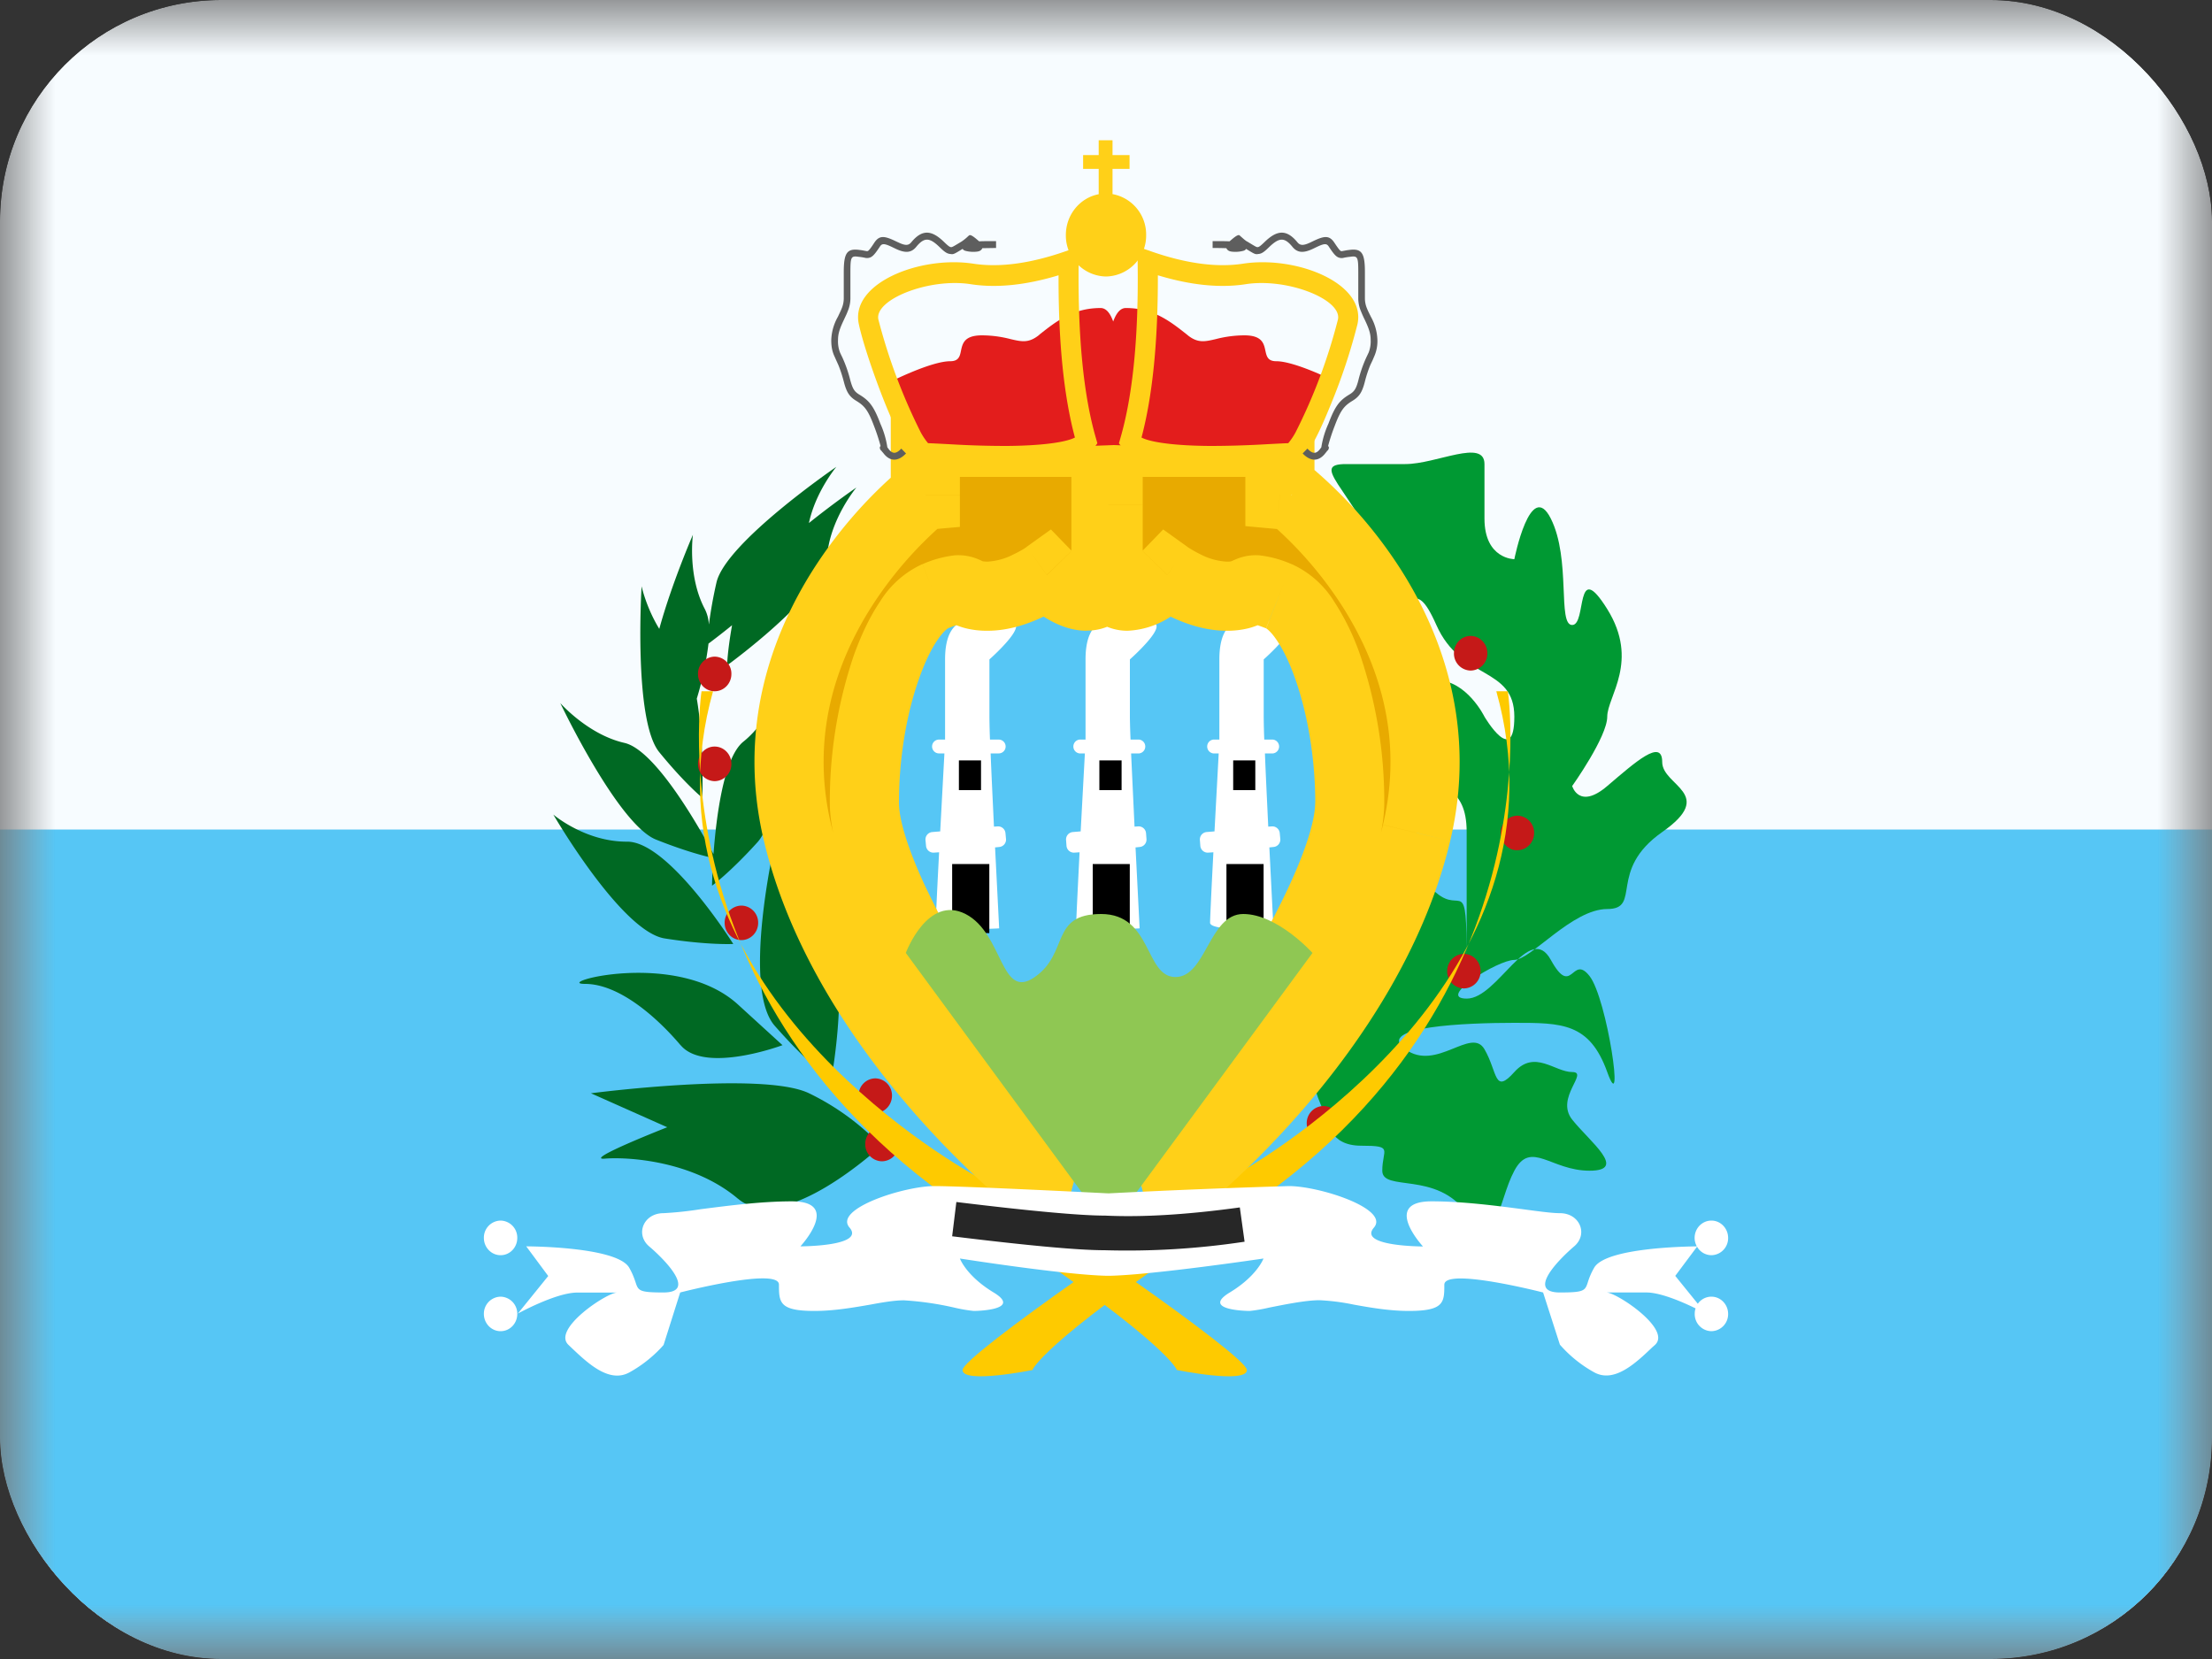 <svg xmlns="http://www.w3.org/2000/svg" width="20" height="15" fill="transparent" viewBox="0 0 20 15"><rect x="0" y="0" width="20" height="15" fill="#333333" stroke="none"/><g clip-path="url(#a)"><mask id="b" width="20" height="15" x="0" y="0" maskUnits="userSpaceOnUse" style="mask-type:luminance"><path fill="#fff" d="M0 0h20v15H0z"/></mask><g mask="url(#b)"><path fill="#F7FCFF" fill-rule="evenodd" d="M0 0v15h20V0H0Z" clip-rule="evenodd"/><mask id="c" width="20" height="15" x="0" y="0" maskUnits="userSpaceOnUse" style="mask-type:luminance"><path fill="#fff" fill-rule="evenodd" d="M0 0v15h20V0H0Z" clip-rule="evenodd"/></mask><g mask="url(#c)"><path fill="#56C6F5" fill-rule="evenodd" d="M0 7.5V15h20V7.5H0Z" clip-rule="evenodd"/><path fill="#006923" fill-rule="evenodd" d="M6.409 5.643a.35.35 0 0 0-.035-.134c-.16-.3-.109-.674-.109-.674s-.191.438-.304.851c-.118-.192-.16-.385-.16-.385S5.726 6.512 5.96 6.8c.234.287.39.413.39.413s.018-.502-.05-.896a2.91 2.91 0 0 0 .106-.498c.031-.023.112-.084.213-.166-.042.235-.045.363-.045.363s.882-.64.904-.979c.023-.339.265-.629.265-.629s-.2.137-.429.321c.06-.284.248-.508.248-.508s-1.002.685-1.084 1.046a4.09 4.09 0 0 0-.068.377Zm.043 2.081c-.096-.181-.514-.941-.806-1.007-.33-.075-.58-.36-.58-.36s.52 1.096.865 1.234c.276.11.457.154.518.167-.01.148-.011.25-.011.25s.162-.118.41-.392c.25-.274.236-1.487.236-1.487s-.098.364-.363.577c-.178.143-.245.68-.27 1.018ZM5.67 7.61c.378-.003.96.925.96.925s-.226.012-.62-.05c-.393-.062-1.007-1.12-1.007-1.12s.288.247.667.245Zm1.844 2.16s.224-1.182-.113-1.458c-.337-.275-.396-.687-.396-.687s-.3 1.31 0 1.65c.299.34.509.495.509.495Zm-1.36-.32c.22.262.921 0 .921 0l-.402-.367c-.556-.508-1.688-.187-1.383-.187.304 0 .643.294.864.555Zm.52 1.389c.407.345 1.29-.476 1.29-.476s-.228-.275-.649-.478c-.42-.203-1.972 0-1.972 0l.69.307s-.768.301-.564.284c.204-.017.796.017 1.204.363Z" clip-rule="evenodd"/><path fill="#093" fill-rule="evenodd" d="M12.008 10.123s-.35-.59 0-.875c.351-.285.49-.095.49-.423 0-.327.036-.23.208-.392.172-.163.05-.558.281-.36.231.197.274-.181.274.605V7.523c0-.442-.274-.337-.274-.633 0-.297-.274-.74 0-.74s.435.33.435.33.27.459.27 0-.48-.322-.705-.829c-.225-.506-.19.057-.489-.595-.3-.653-.656-.86-.328-.86h.536c.281 0 .716-.233.716 0v.493c0 .367.27.367.27.367s.146-.733.33-.367c.184.367.058.962.193.962.134 0 .023-.615.317-.144.294.472 0 .791 0 .973 0 .182-.317.627-.317.627s.062.218.317 0c.255-.217.497-.435.497-.217 0 .217.497.285 0 .633-.497.348-.18.696-.497.696s-.69.46-.84.46c-.15 0-.711.35-.43.35.28 0 .566-.702.76-.35.193.35.19-.058.35.146.16.205.32 1.313.16.868-.16-.445-.41-.445-.84-.445s-1.267.032-.986.239c.281.206.597-.207.716 0 .12.206.085.413.27.206.184-.206.366 0 .523 0 .157 0-.157.231 0 .43.157.198.508.462.157.462-.35 0-.53-.28-.68 0-.15.28-.157.767-.43.384-.275-.384-.764-.19-.764-.384s.107-.226-.191-.226c-.299 0-.299-.236-.299-.236Z" clip-rule="evenodd"/><path fill="#C51918" fill-rule="evenodd" d="M13.448 5.906a.154.154 0 0 1-.152.157.154.154 0 0 1-.15-.157c0-.086.067-.156.15-.156.084 0 .152.07.152.156Zm-6.986.344c.083 0 .151-.07.151-.156a.154.154 0 0 0-.151-.157.154.154 0 0 0-.151.157c0 .086.067.156.15.156Zm.151.656a.154.154 0 0 1-.151.157.154.154 0 0 1-.151-.157c0-.086.067-.156.15-.156.084 0 .152.07.152.156Zm.09 1.594c.084 0 .152-.07.152-.156a.154.154 0 0 0-.151-.156.154.154 0 0 0-.152.156c0 .086.068.156.152.156Zm1.21 1.563c.084 0 .152-.07.152-.157a.154.154 0 0 0-.152-.156.154.154 0 0 0-.15.156c0 .087.067.156.15.156Zm5.807-2.376c.083 0 .151-.07.151-.156a.154.154 0 0 0-.151-.156.154.154 0 0 0-.151.156c0 .087.067.157.15.157Zm-.333 1.094a.154.154 0 0 1-.151.156.154.154 0 0 1-.151-.156c0-.086.067-.156.151-.156.083 0 .151.07.151.156Zm-1.421 1.531c.083 0 .151-.07.151-.156a.154.154 0 0 0-.151-.156.154.154 0 0 0-.151.156c0 .086.067.156.15.156Zm-3.84.032a.154.154 0 0 1-.152.156.154.154 0 0 1-.151-.156c0-.086.067-.156.15-.156.084 0 .152.07.152.156Z" clip-rule="evenodd"/><path fill="#FECA00" fill-rule="evenodd" d="M11.274 12.387c0-.128-1.938-1.463-2.458-1.758-.52-.294-3.06-1.916-2.369-4.379h-.104S5.875 9.285 9.1 11.172c1.468.985 1.541 1.215 1.541 1.215s.633.128.633 0Z" clip-rule="evenodd"/><path fill="#FECA00" fill-rule="evenodd" d="M8.703 12.387c0-.128 1.937-1.463 2.458-1.758.52-.294 3.06-1.916 2.368-4.379h.104s.469 3.035-2.756 4.922c-1.469.985-1.542 1.215-1.542 1.215s-.632.128-.632 0Z" clip-rule="evenodd"/><path fill="#56C6F5" fill-rule="evenodd" d="M10.03 10.553c1.353 0 2.45-1.75 2.45-3.46 0-1.708-1.097-2.593-2.45-2.593-1.353 0-2.45.885-2.45 2.594 0 1.708 1.097 3.46 2.45 3.46Z" clip-rule="evenodd"/><path fill="#fff" fill-rule="evenodd" d="M8.946 5.962s.377-.333.188-.333a.884.884 0 0 1-.129-.015c-.2-.032-.46-.074-.46.348v.725H8.49a.062.062 0 1 0 0 .125h.049l-.038.705-.071.006a.067.067 0 0 0-.062.073l.005.053a.067.067 0 0 0 .073.06l.045-.003c-.017.321-.03.602-.03.637 0 .084.573.051.573.051l-.037-.732.038-.004a.067.067 0 0 0 .061-.072l-.005-.053a.067.067 0 0 0-.072-.061l-.032.002c-.011-.236-.023-.475-.03-.662h.073a.062.062 0 1 0 0-.125h-.079a6.555 6.555 0 0 1-.005-.198v-.527Z" clip-rule="evenodd"/><path fill="#000" fill-rule="evenodd" d="M8.67 6.875h.2v.269h-.2v-.27Zm-.061.937h.336v.625h-.336v-.625Z" clip-rule="evenodd"/><path fill="#fff" fill-rule="evenodd" d="M10.216 5.962s.377-.333.189-.333a.884.884 0 0 1-.13-.015c-.2-.032-.46-.074-.46.348v.725H9.76a.063.063 0 0 0 0 .125h.049l-.038.705-.071.006a.067.067 0 0 0-.061.073l.004.053a.067.067 0 0 0 .073.06l.045-.003c-.016.321-.03.602-.03.637 0 .084.573.051.573.051l-.037-.732.038-.004a.067.067 0 0 0 .061-.072l-.004-.053a.067.067 0 0 0-.073-.061l-.031.002-.031-.662h.073a.063.063 0 0 0 0-.125h-.078a6.477 6.477 0 0 1-.006-.198v-.527Z" clip-rule="evenodd"/><path fill="#000" fill-rule="evenodd" d="M9.94 6.875h.201v.269H9.94v-.27Zm-.06.937h.335v.625H9.88v-.625Z" clip-rule="evenodd"/><path fill="#fff" fill-rule="evenodd" d="M11.426 5.962s.377-.333.188-.333a.884.884 0 0 1-.129-.015c-.2-.032-.46-.074-.46.348v.725h-.055a.063.063 0 0 0 0 .125h.049l-.038.705-.072.006a.067.067 0 0 0-.06.073l.004.053a.067.067 0 0 0 .073.06l.045-.003c-.017.321-.03.602-.03.637 0 .084.573.051.573.051l-.037-.732.038-.004a.067.067 0 0 0 .061-.072l-.005-.053a.067.067 0 0 0-.072-.061l-.032.002c-.011-.236-.023-.475-.03-.662h.073a.063.063 0 0 0 0-.125h-.079a6.477 6.477 0 0 1-.005-.198v-.527Z" clip-rule="evenodd"/><path fill="#000" fill-rule="evenodd" d="M11.15 6.875h.2v.269h-.2v-.27Zm-.061.937h.336v.625h-.336v-.625Z" clip-rule="evenodd"/><path fill="#E8AA00" fill-rule="evenodd" d="M11.572 4H8.367v.479l-.022.001S6.775 5.7 7.211 7.53c.436 1.827 2.167 3.183 2.167 3.183l.087-.315s-1.65-2.244-1.65-3.14c0-.896.312-1.738.641-1.868.199-.08.233-.063.287-.038a.37.37 0 0 0 .187.038c.267 0 .535-.192.535-.192s.186.192.36.192c.172 0 .175-.192.175-.192v-.636h.02v.636s.002.192.175.192.359-.192.359-.192.268.192.535.192a.37.37 0 0 0 .187-.038c.054-.025.089-.041.287.038.33.13.64.972.64 1.868 0 .896-1.65 3.14-1.65 3.14l.088.315s1.732-1.356 2.167-3.184c.436-1.828-1.134-3.049-1.134-3.049l-.101-.009V4Z" clip-rule="evenodd"/><path fill="#FFD018" d="M8.367 4v-.313h-.313V4h.313Zm3.205 0h.313v-.313h-.313V4Zm-3.205.479.028.31.284-.025V4.48h-.312Zm-.022.001-.027-.31-.092.007-.072.057.191.246ZM7.211 7.53l.304-.073-.304.072Zm2.167 3.183-.193.246.37.29.124-.453-.301-.083Zm.087-.315.301.083.04-.146-.089-.123-.252.186ZM8.456 5.39l.116.29-.116-.29Zm.287-.038.132-.283-.132.283Zm.722-.154.224-.218-.187-.193-.219.157.182.254Zm.535 0 .312.004v-.004H10Zm0-.636V4.25h-.313v.313H10Zm.02 0h.312V4.25h-.313v.313Zm0 .636h-.313v.004l.312-.004Zm.534 0 .182-.254-.219-.157-.187.193.224.218Zm.722.154-.132-.283.132.283Zm.287.038-.116.29.116-.29Zm-1.01 5.008-.25-.185-.09.122.04.146.3-.083Zm.088.315-.301.084.125.451.369-.289-.193-.246Zm2.167-3.184.304.073-.304-.073ZM11.674 4.48l.192-.246-.073-.057-.091-.008-.028.311Zm-.101-.009h-.313v.286l.285.026.027-.312Zm-3.206-.159h3.205v-.625H8.367v.626Zm.312.167V4h-.625v.479h.625Zm-.306.313.022-.002-.056-.623-.021.002.055.623Zm-.858 2.665c-.193-.807.054-1.483.364-1.97a3.474 3.474 0 0 1 .659-.76l-.193-.247-.192-.246-.002.002-.005.004a1.475 1.475 0 0 0-.073.062 4.1 4.1 0 0 0-.722.85c-.368.58-.688 1.428-.444 2.45l.608-.145Zm1.863 3.256.193-.246-.003-.002-.013-.01a5.944 5.944 0 0 1-.243-.212 7.675 7.675 0 0 1-.617-.64c-.472-.55-.979-1.301-1.18-2.146l-.608.145c.234.983.811 1.823 1.314 2.408a8.29 8.29 0 0 0 .94.93l.017.014.005.003.001.002h.001l.193-.246Zm-.214-.399-.087.316.602.166.087-.315-.602-.167ZM7.503 7.258c0 .298.13.66.286 1 .162.352.376.728.585 1.07a20.018 20.018 0 0 0 .82 1.228l.014.02.004.005.001.001.252-.184.252-.185v-.002c-.002 0-.003-.002-.004-.004l-.013-.018a12.722 12.722 0 0 1-.235-.333A19.373 19.373 0 0 1 8.907 9a10.006 10.006 0 0 1-.55-1.005c-.153-.333-.229-.587-.229-.738h-.625ZM8.341 5.1a.876.876 0 0 0-.382.336c-.095.14-.176.312-.242.498a4.107 4.107 0 0 0-.214 1.325h.625c0-.415.072-.814.18-1.118.053-.152.111-.271.168-.354.06-.089.098-.107.096-.106L8.34 5.1Zm.534-.03c-.037-.017-.12-.057-.242-.049a.998.998 0 0 0-.292.08l.23.58a1.04 1.04 0 0 1 .092-.033l.012-.003a.148.148 0 0 1-.055-.006.15.15 0 0 1-.017-.006l.007.003.265-.566Zm.055.008a.314.314 0 0 1-.044-.003s.001 0 0 0l-.011-.005-.265.566c.02.01.064.03.123.045a.797.797 0 0 0 .197.022v-.625Zm.535.121a65.861 65.861 0 0 1-.181-.254.013.013 0 0 1 0-.001.409.409 0 0 1-.028.019 1.017 1.017 0 0 1-.093.05.587.587 0 0 1-.233.065v.625c.201 0 .384-.07.502-.126a1.642 1.642 0 0 0 .212-.122l.002-.001-.18-.255Zm.36-.12c.012 0 .011.002-.006-.005a.619.619 0 0 1-.128-.091l-.003-.003.001.001a67.143 67.143 0 0 1-.448.436h.001l.001.002a.842.842 0 0 0 .046.043c.027.024.065.056.111.089.08.055.237.152.424.152v-.625Zm.175.12-.313-.004V5.19a.193.193 0 0 1 .001-.012s.001-.006.006-.016a.146.146 0 0 1 .046-.055.15.15 0 0 1 .084-.03v.625c.105 0 .204-.03.285-.09a.48.48 0 0 0 .152-.187.566.566 0 0 0 .051-.212v-.009L10 5.197Zm-.313-.636v.636h.625v-.636h-.625Zm.332-.312H10v.625h.02V4.25Zm-.312.313v.635h.625v-.636h-.625Zm.312.635-.312.004v.005a.396.396 0 0 0 .007.071c.006.037.018.09.045.147a.477.477 0 0 0 .436.277v-.625a.15.15 0 0 1 .084.03.141.141 0 0 1 .052.071v.015l-.312.005Zm.176.504a.763.763 0 0 0 .424-.152 1.25 1.25 0 0 0 .143-.119l.01-.01a.307.307 0 0 0 .004-.003l.001-.001v-.001l-.223-.218-.224-.218.001-.001-.002.002a.46.46 0 0 1-.07.057.346.346 0 0 1-.059.035c-.017.007-.018.004-.005.004v.625Zm.359-.504-.182.254.001.001.002.001.004.003a1.297 1.297 0 0 0 .208.119c.118.056.301.126.502.126v-.625a.587.587 0 0 1-.233-.065 1.019 1.019 0 0 1-.121-.069l-.181.255Zm.535.504a.798.798 0 0 0 .197-.022c.06-.015.102-.035.123-.045l-.265-.566-.012.005h.001l-.01.002a.315.315 0 0 1-.034.001v.625Zm.32-.067.007-.003a.154.154 0 0 1-.048.011.148.148 0 0 1-.023 0c-.01 0-.008-.001.01.004.02.006.048.016.092.033l.231-.58a.998.998 0 0 0-.292-.08c-.122-.008-.204.032-.242.049l.265.566Zm.038.045c-.001 0 .036.017.096.106.057.083.116.202.169.354.107.304.18.703.18 1.118h.624a4.12 4.12 0 0 0-.214-1.325 2.189 2.189 0 0 0-.241-.498.875.875 0 0 0-.383-.336l-.23.581Zm.444 1.578c0 .15-.076.405-.229.738-.147.32-.347.673-.55 1.005a19.424 19.424 0 0 1-.793 1.188l-.013.018-.003.004v.001l.25.186.253.185.001-.002.004-.005.014-.02a10.856 10.856 0 0 0 .244-.345c.157-.228.366-.541.576-.884.21-.341.423-.717.585-1.07.156-.34.286-.701.286-.999h-.625Zm-1.638 3.223.087.316.602-.167-.087-.316-.602.167Zm.388.232.193.246.002-.002.005-.003a2.06 2.06 0 0 0 .077-.064 8.306 8.306 0 0 0 .88-.88c.503-.585 1.08-1.425 1.314-2.408l-.608-.145c-.201.845-.708 1.596-1.18 2.146a7.682 7.682 0 0 1-.86.852l-.013.01a.212.212 0 0 0-.002.002l.192.246Zm2.471-3.111c.244-1.022-.076-1.87-.444-2.45a4.106 4.106 0 0 0-.778-.899 1.811 1.811 0 0 0-.022-.017l-.001-.001h-.001v-.001l-.192.246a37.669 37.669 0 0 1-.192.247l.001.001a1.022 1.022 0 0 1 .051.043 3.483 3.483 0 0 1 .606.715c.31.488.557 1.164.364 1.97l.608.146Zm-1.41-3.433-.102-.01-.055.623.1.009.057-.623ZM11.26 4v.471h.625V4h-.625Z"/><path fill="#8FC753" fill-rule="evenodd" d="M8.19 8.616s.196-.528.54-.352c.344.176.314.788.626.57.313-.218.136-.57.6-.57.463 0 .394.57.672.57s.302-.57.613-.57c.31 0 .626.352.626.352l-1.839 2.501L8.19 8.616Z" clip-rule="evenodd"/><path fill="#fff" fill-rule="evenodd" d="m4.956 11.536-.198-.267s.82 0 .931.193c.031.054.045.096.056.127.026.081.031.097.254.097.31 0 0-.307-.13-.417-.128-.11-.05-.3.13-.3a3.2 3.2 0 0 0 .337-.036c.236-.03.542-.071.823-.071.456 0 .078.407.078.407s.59 0 .444-.17c-.147-.169.492-.375.768-.375.258 0 1.417.058 1.573.066a76.594 76.594 0 0 1 1.631-.066c.277 0 .916.206.769.376-.147.17.444.17.444.17s-.378-.408.078-.408c.28 0 .587.04.823.071.148.02.268.036.337.036.18 0 .258.19.129.3-.129.11-.439.417-.129.417.222 0 .228-.016.254-.097a.622.622 0 0 1 .056-.127c.107-.186.874-.192.928-.193a.16.16 0 0 1-.02-.076c0-.087.068-.157.152-.157.083 0 .151.07.151.157a.154.154 0 0 1-.151.156.15.15 0 0 1-.13-.077l-.197.264.204.252a.15.15 0 0 1 .123-.064c.083 0 .151.07.151.156a.154.154 0 0 1-.151.156.154.154 0 0 1-.151-.156c0-.018.002-.035.008-.05-.116-.057-.316-.144-.445-.144h-.361c.09 0 .59.33.44.473l-.027.024c-.148.141-.342.325-.524.225a1.15 1.15 0 0 1-.31-.25l-.152-.472s-.893-.23-.893-.07c0 .159-.002.237-.32.237-.176 0-.348-.03-.498-.057a1.957 1.957 0 0 0-.311-.04c-.124 0-.315.039-.456.067a1.41 1.41 0 0 1-.174.03c-.068 0-.43-.016-.181-.167.248-.15.305-.307.305-.307s-.992.147-1.385.156h-.036c-.389-.009-1.324-.156-1.324-.156s.057.157.305.307-.114.167-.181.167a1.41 1.41 0 0 1-.174-.03 2.788 2.788 0 0 0-.456-.066c-.086 0-.192.018-.31.04-.152.026-.323.056-.5.056-.317 0-.32-.078-.32-.238 0-.16-.893.071-.893.071L6 12.16s-.116.143-.31.249c-.183.1-.376-.084-.525-.225l-.025-.024c-.152-.143.348-.473.439-.473h-.361c-.192 0-.536.19-.536.19l.275-.34Zm-.43-.187c.084 0 .151-.07.151-.156a.154.154 0 0 0-.15-.157.154.154 0 0 0-.152.157c0 .086.068.156.151.156Zm0 .687c.084 0 .151-.07.151-.156a.154.154 0 0 0-.15-.156.154.154 0 0 0-.152.156c0 .086.068.156.151.156Z" clip-rule="evenodd"/><path fill="#FFD018" fill-rule="evenodd" d="M9.934 1.268h.125v.134h.154v.125h-.154v.228a.371.371 0 0 1 .304.37A.37.37 0 0 1 10 2.5a.37.37 0 0 1-.363-.375c0-.184.128-.337.297-.369v-.229h-.141v-.125h.141v-.134Z" clip-rule="evenodd"/><path fill="#E31D1C" fill-rule="evenodd" d="M8.592 3.266c-.175 0-.544.187-.544.187l.287.636 1.73-.065 1.73.065.287-.636s-.369-.187-.543-.187c-.077 0-.087-.045-.098-.096-.014-.065-.03-.138-.19-.138a1.04 1.04 0 0 0-.258.034c-.099.023-.162.038-.253-.034l-.012-.01c-.147-.116-.3-.237-.549-.237-.05 0-.086.046-.114.122-.027-.076-.064-.122-.114-.122-.248 0-.401.12-.55.238l-.01.009c-.092.072-.155.057-.254.034a1.04 1.04 0 0 0-.258-.034c-.16 0-.176.073-.19.138-.01.05-.02.096-.097.096Z" clip-rule="evenodd"/><path fill="#FFD018" fill-rule="evenodd" d="m9.755 2.23-.121.042c-.321.112-.6.148-.834.112-.483-.074-1.114.177-1.035.546.034.161.136.466.24.724.147.359.249.54.368.54a17.95 17.95 0 0 1 .249.012c.176.01.33.014.48.013.43-.002.697-.044.792-.173l.028-.038-.013-.046c-.113-.389-.165-.923-.156-1.6l.002-.132Zm-1.813.659c-.039-.18.455-.377.831-.32.235.037.5.01.798-.08-.002.602.047 1.09.148 1.467-.086.045-.313.074-.618.076a8.47 8.47 0 0 1-.47-.013c.001 0-.178-.01-.24-.012a.596.596 0 0 1-.066-.098 5.139 5.139 0 0 1-.383-1.02Zm2.342-.659.122.042c.32.112.599.148.833.112.484-.074 1.114.177 1.035.546a5.28 5.28 0 0 1-.24.724c-.146.359-.248.54-.368.54l-.232.011-.017.001c-.175.01-.33.014-.48.013-.43-.002-.697-.044-.792-.173l-.028-.038.013-.046c.113-.389.166-.923.156-1.6l-.002-.132Zm1.813.659c.04-.18-.454-.377-.83-.32-.235.037-.501.01-.798-.08.001.602-.048 1.09-.148 1.467.086.045.312.074.618.076.145 0 .297-.004.47-.013-.002 0 .177-.01.239-.012a.595.595 0 0 0 .066-.098 4.955 4.955 0 0 0 .383-1.02Z" clip-rule="evenodd"/><path fill="#5E5E5E" fill-rule="evenodd" d="M11.947 4.044a.81.81 0 0 1 .064-.213c.06-.16.1-.21.188-.263.045-.027.062-.05.083-.13a1.164 1.164 0 0 1 .073-.209l.02-.042a.279.279 0 0 0 .018-.113c0-.056-.014-.1-.053-.182a1.04 1.04 0 0 1-.034-.076.303.303 0 0 1-.025-.114v-.24c0-.141-.006-.15-.075-.14a.467.467 0 0 0-.062.01.078.078 0 0 1-.044-.005c-.024-.011-.043-.033-.086-.098-.02-.031-.043-.028-.121.01a1.24 1.24 0 0 1-.025.012c-.08.037-.136.038-.183-.02-.073-.089-.12-.083-.21.003-.043.042-.065.058-.092.062h-.003c-.03.005-.031.005-.114-.046-.005.012-.018.017-.038.021a.279.279 0 0 1-.092.004c-.022-.003-.037-.01-.048-.031a4.166 4.166 0 0 0-.124-.002V2.18c.061 0 .112 0 .153.002l.012-.01c.023-.02.058-.05.075-.046.002 0 .009.007.018.015.014.012.033.03.052.042l.003.001c.082.05.085.052.097.05.01-.001.026-.013.06-.046.111-.108.198-.118.297.003.025.03.054.03.113.003l.023-.011c.105-.051.151-.058.197.01.036.054.05.072.06.077h.003c.002.002.005.001.032-.004l.016-.003a.541.541 0 0 1 .023-.003c.115-.016.143.028.143.201v.241a.24.24 0 0 0 .02.09c.008.02.011.025.034.072a.46.46 0 0 1 .059.21.341.341 0 0 1-.024.137l-.02.047-.02.042a1.101 1.101 0 0 0-.05.153c-.025.097-.052.134-.11.17-.076.046-.108.083-.163.23a1.724 1.724 0 0 0-.059.18c.009.008.008.013.005.027l-.004.007-.001.002-.008.008a.049.049 0 0 1-.005.003h.003a.43.43 0 0 0-.014.017c-.06.078-.134.078-.206.003l.043-.044c.047.05.08.05.115.003l.011-.015Zm-3.924 0a.802.802 0 0 0-.063-.213c-.06-.16-.102-.21-.19-.263-.044-.027-.06-.05-.082-.13a1.164 1.164 0 0 0-.073-.209 1.818 1.818 0 0 1-.02-.042.279.279 0 0 1-.018-.113c0-.056.014-.1.053-.182.023-.049.026-.055.034-.076a.302.302 0 0 0 .025-.114v-.24c0-.141.006-.15.075-.14a.475.475 0 0 1 .062.01.08.08 0 0 0 .044-.005c.024-.011.043-.033.086-.098.02-.031.043-.028.121.01l.025.012c.08.037.136.038.183-.02.073-.089.121-.083.21.003.043.042.065.058.093.062h.002c.03.005.031.005.114-.046.006.012.018.017.038.021a.279.279 0 0 0 .092.004c.022-.003.038-.01.048-.031l.124-.002V2.18c-.061 0-.112 0-.153.002l-.012-.01c-.023-.02-.058-.05-.075-.046a.113.113 0 0 0-.018.015.429.429 0 0 1-.054.043c-.083.05-.086.052-.098.05-.01-.001-.026-.013-.06-.046-.111-.108-.198-.118-.297.003-.025.03-.054.03-.112.003a1.062 1.062 0 0 1-.024-.011c-.105-.051-.151-.058-.197.01-.035.054-.05.072-.06.077h-.003c-.002.002-.005.001-.032-.004l-.016-.003a.522.522 0 0 0-.023-.003c-.115-.016-.143.028-.143.201v.241a.242.242 0 0 1-.02.09c-.008.02-.011.025-.033.072a.453.453 0 0 0-.06.21c0 .057.007.095.024.137l.021.047.019.042c.018.044.034.092.05.153.025.097.052.134.11.17.076.046.108.083.163.23a1.745 1.745 0 0 1 .059.18c-.009.008-.008.013-.005.027a.059.059 0 0 0 .004.007l.001.002.008.008a.042.042 0 0 0 .005.003h-.003a.46.46 0 0 1 .015.017c.059.078.133.078.205.003l-.043-.044c-.047.05-.08.05-.115.003l-.011-.015Zm.726-1.835Z" clip-rule="evenodd"/><path fill="#272727" d="m8.609 11.178.038-.31c.671.082 1.12.123 1.346.123.34.016.746-.009 1.217-.074l.043.31a7.105 7.105 0 0 1-1.267.077c-.236 0-.693-.042-1.377-.126Z"/></g></g></g><defs><clipPath id="a"><rect width="20" height="15" fill="#fff" rx="2"/></clipPath></defs></svg>